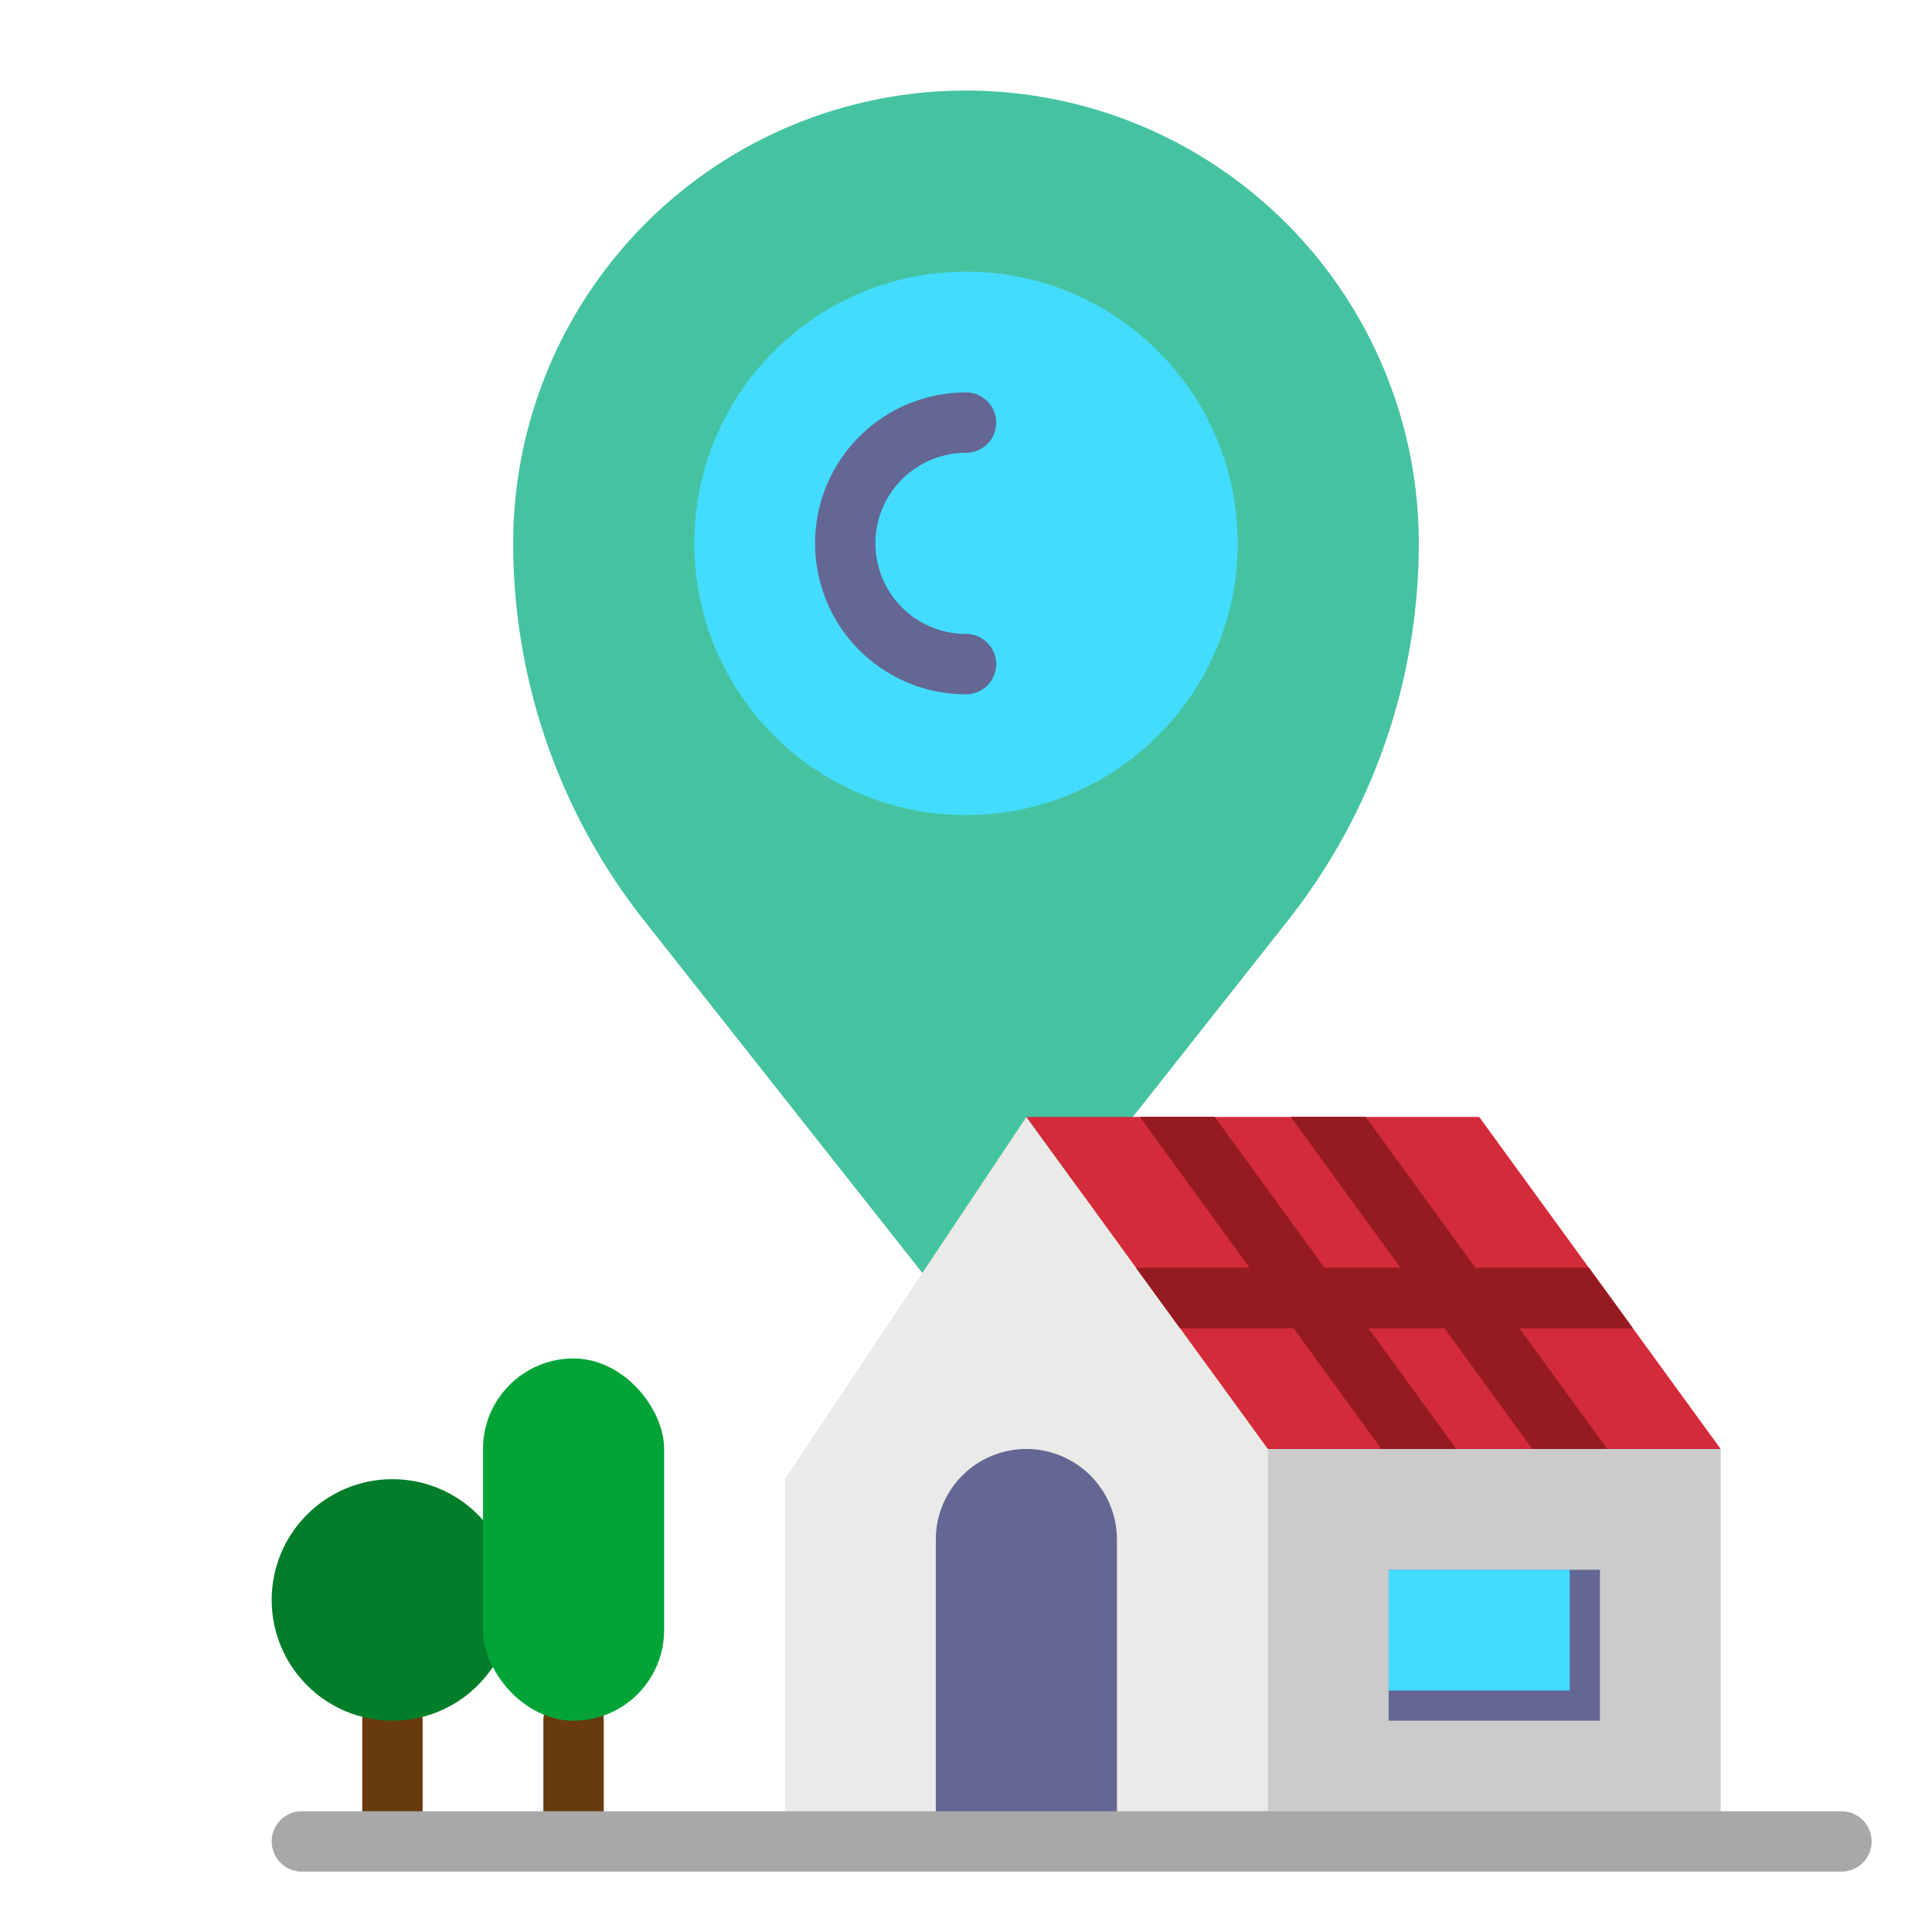 <?xml version="1.0"?>
<svg xmlns="http://www.w3.org/2000/svg" xmlns:xlink="http://www.w3.org/1999/xlink" xmlns:svgjs="http://svgjs.com/svgjs" version="1.1" width="512" height="512" x="0" y="0" viewBox="0 0 512 512" style="enable-background:new 0 0 512 512" xml:space="preserve" class=""><g><g xmlns="http://www.w3.org/2000/svg" id="flat"><path d="m152 488c-4.418 0-8 4.418-8 0v-32a8 8 0 0 1 16 0v32c0 4.418-3.582 0-8 0z" fill="#683b0d" data-original="#683b0d" style="" class=""/><path d="m104 488c-4.418 0-8 4.418-8 0v-32a8 8 0 0 1 16 0v32c0 4.418-3.582 0-8 0z" fill="#683b0d" data-original="#683b0d" style="" class=""/><circle cx="104" cy="424" fill="#027e2a" r="32" data-original="#027e2a" style="" class=""/><path d="m256 24a120 120 0 0 0 -120 120 161.311 161.311 0 0 0 34.7 99.953l85.3 108.047 85.3-108.047a161.311 161.311 0 0 0 34.7-99.953 120 120 0 0 0 -120-120z" fill="#45c3a1" data-original="#0296e5" style="" class=""/><circle cx="256" cy="144" fill="#43dcfe" r="72" data-original="#43dcfe" style="" class=""/><path d="m256 184a40 40 0 0 1 0-80 8 8 0 0 1 0 16 24 24 0 0 0 0 48 8 8 0 0 1 0 16z" fill="#646693" data-original="#0276b4" style="" class=""/><path d="m336 488h-128v-96l64-96 64 88z" fill="#eaeae8" data-original="#eaeae8" style="" class=""/><path d="m336 384-64-88h120l64 88z" fill="#d32b39" data-original="#d32b39" style=""/><path d="m432 352h-29.38l23.28 32h-19.79l-23.27-32h-20.22l23.27 32h-19.78l-23.27-32h-30.11l-11.64-16h30.11l-28.39-39.04a6.049 6.049 0 0 1 -.59-.96h19.67l29.09 40h20.22l-29.09-40h19.78l29.09 40h30.11l11.61 15.97c-.23.02-.46.03-.7.03z" fill="#961b20" data-original="#961b20" style="" class=""/><path d="m336 384h120v104h-120z" fill="#cbcbcb" data-original="#cbcbcb" style="" class=""/><path d="m272 384a24 24 0 0 1 24 24v80a0 0 0 0 1 0 0h-48a0 0 0 0 1 0 0v-80a24 24 0 0 1 24-24z" fill="#646693" data-original="#0276b4" style="" class=""/><path d="m368 416h56v40h-56z" fill="#646693" data-original="#0292c9" style="" class=""/><path d="m368 416h48v32h-48z" fill="#43dcfe" data-original="#43dcfe" style="" class=""/><path d="m432 352h-29.38l23.28 32h-19.79l-23.27-32h-20.22l23.27 32h-19.78l-23.27-32h-30.11l-11.64-16h30.11l-28.39-39.04a6.049 6.049 0 0 1 -.59-.96h19.67l29.09 40h20.22l-29.09-40h19.78l29.09 40h30.11l11.61 15.97c-.23.02-.46.03-.7.03z" fill="#961b20" data-original="#961b20" style="" class=""/><rect fill="#02a437" height="96" rx="24" width="48" x="128" y="360" data-original="#02a437" style=""/><path d="m488 496h-408a8 8 0 0 1 0-16h408a8 8 0 0 1 0 16z" fill="#a8a8a8" data-original="#a8a8a8" style=""/></g></g></svg>
